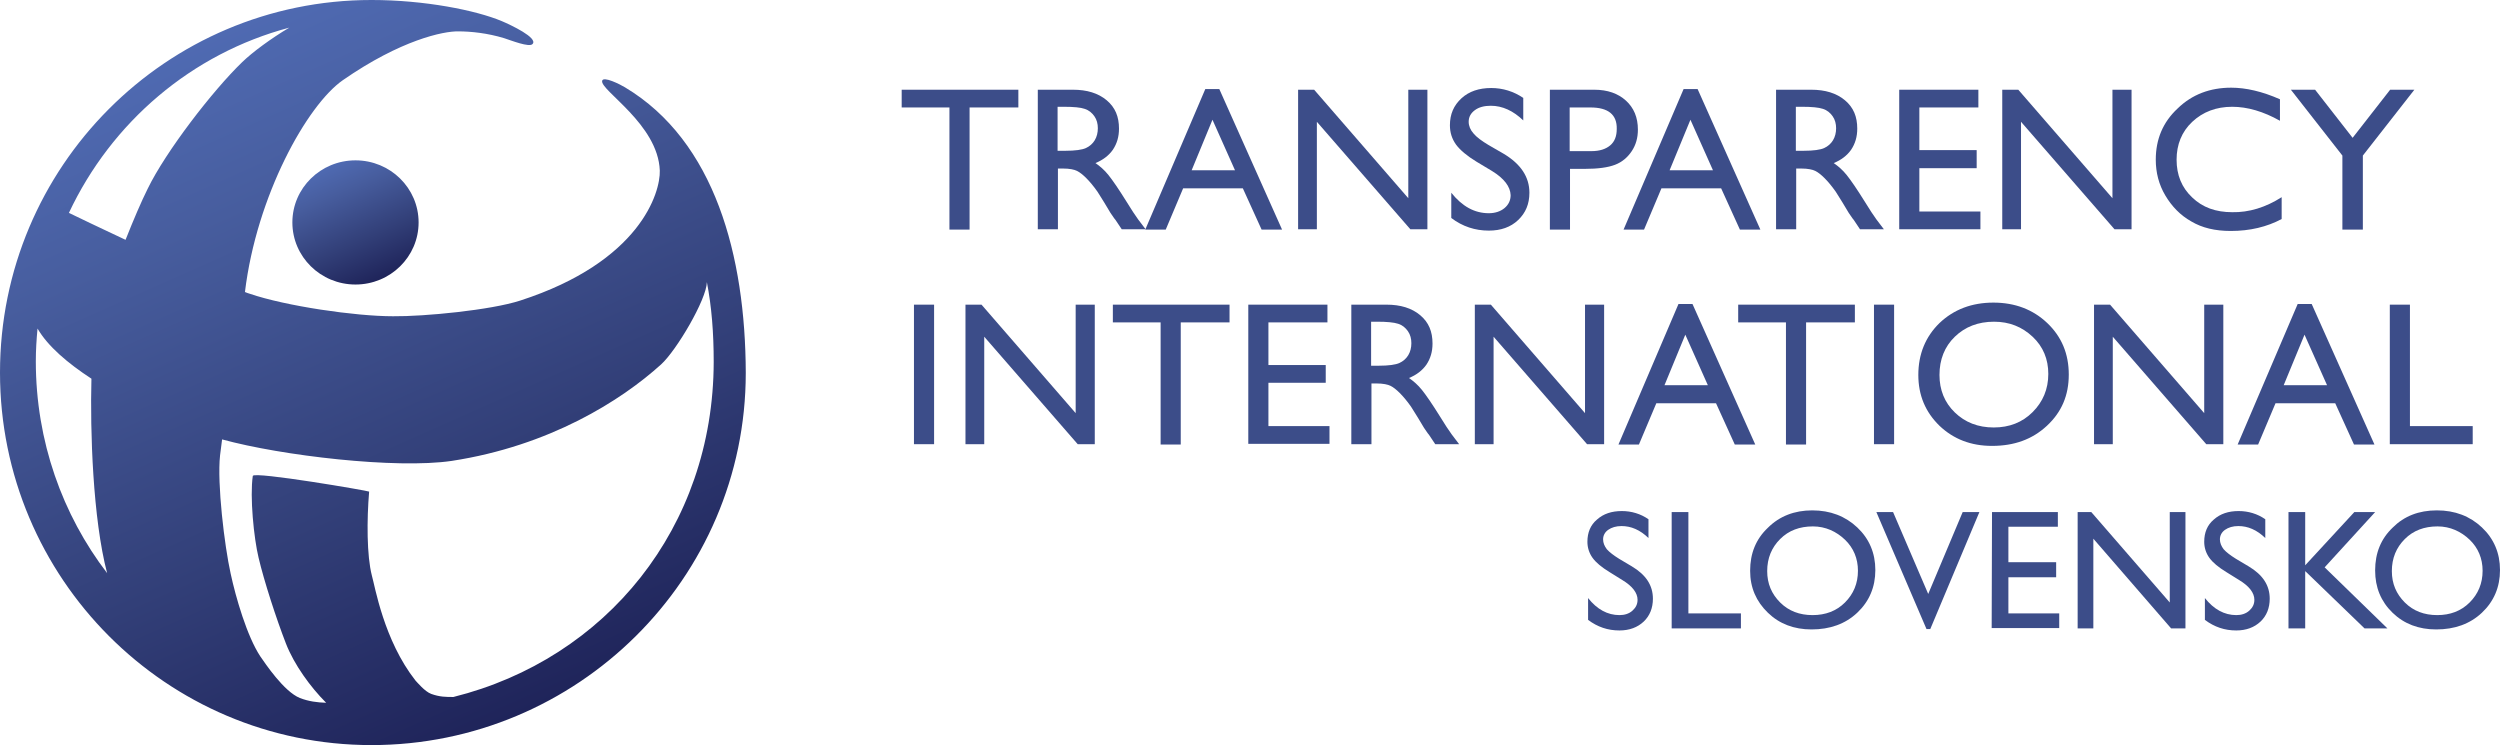 <?xml version="1.0" encoding="utf-8"?>
<svg version="1.1" xmlns="http://www.w3.org/2000/svg" xmlns:xlink="http://www.w3.org/1999/xlink" x="0px" y="0px"
	 width="732.8px" height="218.4px" viewBox="60 287.6 732.8 218.4" style="enable-background:new 60 287.6 732.8 218.4;"
	 xml:space="preserve">
<linearGradient id="SVGID_1_" gradientUnits="userSpaceOnUse" x1="156.793" y1="332.765" x2="171.617" y2="366.058" gradientTransform="matrix(1 0 0 1 0 3.4)">
	<stop  offset="0" style="stop-color:#4F6AB2"/>
	<stop  offset="0.226" style="stop-color:#475D9E"/>
	<stop  offset="0.653" style="stop-color:#323F78"/>
	<stop  offset="1" style="stop-color:#1F245A"/>
</linearGradient>
<ellipse style="fill:url(#SVGID_1_);" cx="164.2" cy="352.8" rx="18.5" ry="18.2"/>
<linearGradient id="SVGID_2_" gradientUnits="userSpaceOnUse" x1="126.331" y1="292.834" x2="215.185" y2="492.405" gradientTransform="matrix(1 0 0 1 0 3.4)">
	<stop  offset="0" style="stop-color:#4F6AB2"/>
	<stop  offset="0.226" style="stop-color:#475D9E"/>
	<stop  offset="0.653" style="stop-color:#323F78"/>
	<stop  offset="1" style="stop-color:#1F245A"/>
</linearGradient>
<path style="fill:url(#SVGID_2_);" d="M243.2,313.2c-1.3-0.8-6.4-3.4-6.7-1.9c-0.6,2.8,16.4,12.7,16.9,26.3
	c0.2,6.4-5.7,26.7-40.9,38.1c-8.6,2.8-28.2,4.7-37.3,4.6c-11.1,0-31.5-3-42-6.6c-0.4-0.1-0.9-0.3-1.4-0.5
	c3.4-28.2,18.2-54.8,28.7-62.1c17-11.8,29.5-14.4,33.9-14.3c3.6,0,8.5,0.5,13.4,2c1.9,0.6,7.4,2.8,8.3,1.7c1.7-1.8-6.4-5.6-9-6.7
	c-7.6-3.2-22.7-6.2-38.2-6.2C108.7,287.6,60,336.5,60,396.8S108.8,506,168.9,506c60.2,0,109.7-48.7,109.7-109.1
	C278.5,362.7,269.6,329,243.2,313.2z M144.8,295.7c-5.4,3.2-10.8,7.2-13.8,10.1c-8.7,8.4-22.4,26.2-27.7,37.1
	c-1.9,3.8-4.2,9.2-6.5,15c-7.5-3.5-13.9-6.6-16.6-7.9C92.7,323.4,116.2,303.3,144.8,295.7z M71,383.9c3,5.2,8.9,10.2,15.8,14.7
	c-0.4,15.3,0.4,41,4.6,57c-13.1-17.1-20.9-38.7-20.9-62.1C70.5,390.3,70.7,387.1,71,383.9z M192.9,491.9c-2.2,0-4,0-6.5-0.9
	c-1.9-0.7-4.1-3.4-4.6-3.9c-9.3-11.8-11.9-27.7-12.8-30.8c-1.5-5.8-1.5-16.3-0.8-24.6c0-0.2-33.8-6-34.1-4.6
	c-0.9,6.1,0.3,18.2,1.7,24c1.6,6.8,5.2,17.9,8,25.1c2.4,6.2,7.2,12.8,11.8,17.4c-2.7-0.1-5.1-0.4-7.7-1.4
	c-4.7-1.9-10.2-10.2-11.6-12.2c-3.9-5.9-7.2-17.3-8.7-24.3c-1.8-8.1-4-26.4-3.1-34.6c0.2-1.5,0.4-3.1,0.6-4.7
	c17.5,4.8,51,8.7,67.3,6.3c28.7-4.4,49.7-17.7,61.4-28.3c4.5-4.1,13.3-19,13.4-24.1c1.4,7.2,2,14.9,2,23.4
	C269.1,442.2,237.7,480.7,192.9,491.9z"/>
<path style="fill:#3C4D89;" d="M324.3,313.9h34.2v5.2h-14.3v35.8h-5.9v-35.8h-14L324.3,313.9L324.3,313.9z"/>
<path style="fill:#3C4D89;" d="M364.2,354.8v-40.9h10.3c4.1,0,7.4,1,9.9,3.1s3.6,4.8,3.6,8.3c0,2.4-0.6,4.4-1.8,6.2
	c-1.2,1.7-2.9,3-5.1,3.9c1.3,0.9,2.6,2,3.8,3.5c1.2,1.5,3,4.1,5.3,7.8c1.4,2.3,2.6,4.1,3.4,5.2l2.2,2.9h-7l-1.8-2.7
	c-0.1-0.1-0.2-0.3-0.4-0.5l-1.1-1.6l-1.8-3l-2-3.2c-1.2-1.7-2.3-3-3.3-4s-1.9-1.7-2.7-2.1c-0.8-0.4-2.2-0.7-4.1-0.7h-1.5v17.8
	C370.1,354.8,364.2,354.8,364.2,354.8z M371.8,318.9H370v12.9h2.2c3,0,5-0.3,6.1-0.8s2-1.3,2.6-2.3s0.9-2.2,0.9-3.5s-0.3-2.5-1-3.5
	s-1.6-1.8-2.9-2.2C376.8,319.1,374.7,318.9,371.8,318.9z"/>
<path style="fill:#3C4D89;" d="M413.3,313.7h4.1l18.4,41.2h-6l-5.5-12.1h-17.5l-5.1,12.1h-6L413.3,313.7z M422,337.5l-6.6-14.8
	l-6.1,14.8H422z"/>
<path style="fill:#3C4D89;" d="M472.8,313.9h5.6v40.9h-5L446,323.3v31.5h-5.5v-40.9h4.7l27.6,31.8V313.9L472.8,313.9z"/>
<path style="fill:#3C4D89;" d="M497.3,337.7l-4.5-2.7c-2.8-1.7-4.8-3.4-6-5c-1.2-1.7-1.8-3.5-1.8-5.7c0-3.2,1.1-5.8,3.4-7.9
	c2.2-2,5.1-3,8.7-3c3.4,0,6.6,1,9.4,2.9v6.6c-2.9-2.8-6.1-4.3-9.5-4.3c-1.9,0-3.5,0.4-4.7,1.3s-1.8,2-1.8,3.4c0,1.2,0.5,2.4,1.4,3.4
	c0.9,1.1,2.4,2.2,4.4,3.4l4.5,2.6c5,3,7.5,6.8,7.5,11.4c0,3.3-1.1,5.9-3.3,8s-5.1,3.1-8.6,3.1c-4,0-7.7-1.2-11-3.7v-7.4
	c3.2,4,6.8,6,11,6c1.8,0,3.4-0.5,4.6-1.5s1.8-2.3,1.8-3.8C502.7,342.3,500.9,339.9,497.3,337.7z"/>
<path style="fill:#3C4D89;" d="M514.3,354.8v-40.9h13c3.9,0,7,1.1,9.3,3.2s3.5,4.9,3.5,8.5c0,2.4-0.6,4.5-1.8,6.3s-2.8,3.2-4.9,4
	c-2.1,0.8-5,1.2-8.9,1.2h-4.3v17.8h-5.9L514.3,354.8L514.3,354.8z M526.2,319.1h-6.1v12.8h6.4c2.4,0,4.2-0.6,5.5-1.7
	s1.9-2.7,1.9-4.8C534,321.2,531.4,319.1,526.2,319.1z"/>
<path style="fill:#3C4D89;" d="M553.5,313.7h4.1l18.4,41.2h-6l-5.5-12.1H547l-5.1,12.1h-6L553.5,313.7z M562.1,337.5l-6.6-14.8
	l-6.1,14.8H562.1z"/>
<path style="fill:#3C4D89;" d="M580.6,354.8v-40.9h10.3c4.1,0,7.4,1,9.9,3.1s3.6,4.8,3.6,8.3c0,2.4-0.6,4.4-1.8,6.2
	c-1.2,1.7-2.9,3-5.1,3.9c1.3,0.9,2.6,2,3.8,3.5s3,4.1,5.3,7.8c1.4,2.3,2.6,4.1,3.4,5.2l2.2,2.9h-7l-1.8-2.7
	c-0.1-0.1-0.2-0.3-0.4-0.5l-1.1-1.6l-1.8-3l-2-3.2c-1.2-1.7-2.3-3-3.3-4s-1.9-1.7-2.7-2.1s-2.2-0.7-4.1-0.7h-1.5v17.8
	C586.5,354.8,580.6,354.8,580.6,354.8z M588.2,318.9h-1.8v12.9h2.2c3,0,5-0.3,6.1-0.8s2-1.3,2.6-2.3s0.9-2.2,0.9-3.5s-0.3-2.5-1-3.5
	s-1.6-1.8-2.9-2.2C593.1,319.1,591.1,318.9,588.2,318.9z"/>
<path style="fill:#3C4D89;" d="M616.7,313.9h23.2v5.2h-17.3v12.5h16.8v5.3h-16.8v12.7h17.9v5.2h-23.8L616.7,313.9L616.7,313.9z"/>
<path style="fill:#3C4D89;" d="M679.2,313.9h5.6v40.9h-5l-27.4-31.5v31.5h-5.5v-40.9h4.7l27.6,31.8L679.2,313.9L679.2,313.9z"/>
<path style="fill:#3C4D89;" d="M728.8,345.4v6.4c-4.3,2.3-9.3,3.5-14.9,3.5c-4.6,0-8.4-0.9-11.6-2.8c-3.2-1.8-5.7-4.4-7.6-7.6
	c-1.9-3.2-2.8-6.7-2.8-10.5c0-6,2.1-11,6.4-15c4.2-4.1,9.5-6.1,15.7-6.1c4.3,0,9.1,1.1,14.3,3.4v6.3c-4.8-2.7-9.5-4.1-14-4.1
	c-4.7,0-8.6,1.5-11.7,4.4s-4.6,6.7-4.6,11.1c0,4.5,1.5,8.2,4.6,11.1c3,2.9,6.9,4.3,11.7,4.3C719.2,349.9,724.1,348.4,728.8,345.4z"
	/>
<path style="fill:#3C4D89;" d="M760.6,313.9h7.1l-15.1,19.3v21.7h-6v-21.7l-15.1-19.3h7.1l11,14.1L760.6,313.9z"/>
<path style="fill:#3C4D89;" d="M327.9,376.9h5.9v40.9h-5.9V376.9z"/>
<path style="fill:#3C4D89;" d="M375.3,376.9h5.6v40.9h-5l-27.4-31.5v31.5H343v-40.9h4.7l27.6,31.8L375.3,376.9L375.3,376.9z"/>
<path style="fill:#3C4D89;" d="M386.2,376.9h34.2v5.2h-14.3v35.8h-5.9v-35.8h-14L386.2,376.9L386.2,376.9z"/>
<path style="fill:#3C4D89;" d="M425.9,376.9h23.2v5.2h-17.3v12.5h16.8v5.2h-16.8v12.7h17.9v5.2h-23.8L425.9,376.9L425.9,376.9z"/>
<path style="fill:#3C4D89;" d="M456.1,417.8v-40.9h10.3c4.1,0,7.4,1,9.9,3.1s3.6,4.8,3.6,8.3c0,2.4-0.6,4.4-1.8,6.2
	c-1.2,1.7-2.9,3-5.1,3.9c1.3,0.9,2.6,2,3.8,3.5s3,4.1,5.3,7.8c1.4,2.3,2.6,4.1,3.4,5.2l2.2,2.9h-7l-1.8-2.7
	c-0.1-0.1-0.2-0.3-0.4-0.5l-1.1-1.6l-1.8-3l-2-3.2c-1.2-1.7-2.3-3-3.3-4s-1.9-1.7-2.7-2.1s-2.2-0.7-4.1-0.7H462v17.8L456.1,417.8
	L456.1,417.8z M463.7,381.9h-1.8v12.9h2.2c3,0,5-0.3,6.1-0.8s2-1.3,2.6-2.3s0.9-2.2,0.9-3.5s-0.3-2.5-1-3.5s-1.6-1.8-2.9-2.2
	C468.6,382.1,466.5,381.9,463.7,381.9z"/>
<path style="fill:#3C4D89;" d="M524.6,376.9h5.6v40.9h-5l-27.4-31.5v31.5h-5.5v-40.9h4.7l27.6,31.8L524.6,376.9L524.6,376.9z"/>
<path style="fill:#3C4D89;" d="M552,376.7h4.1l18.4,41.2h-6l-5.5-12.1h-17.5l-5.1,12.1h-6L552,376.7z M560.6,400.5l-6.6-14.8
	l-6.1,14.8H560.6z"/>
<path style="fill:#3C4D89;" d="M569.5,376.9h34.2v5.2h-14.3v35.8h-5.9v-35.8h-14V376.9z"/>
<path style="fill:#3C4D89;" d="M609.3,376.9h5.9v40.9h-5.9V376.9z"/>
<path style="fill:#3C4D89;" d="M644.3,376.3c6.3,0,11.6,2,15.8,6s6.3,9,6.3,15.1s-2.1,11-6.4,15s-9.6,5.9-16.1,5.9
	c-6.2,0-11.3-2-15.4-5.9c-4.1-4-6.2-8.9-6.2-14.9c0-6.1,2.1-11.2,6.2-15.2C632.7,378.3,638,376.3,644.3,376.3z M644.5,381.9
	c-4.7,0-8.5,1.5-11.5,4.4s-4.5,6.7-4.5,11.2c0,4.4,1.5,8.1,4.5,11s6.8,4.4,11.4,4.4c4.6,0,8.4-1.5,11.4-4.5s4.6-6.7,4.6-11.2
	c0-4.3-1.5-8-4.6-10.9S649,381.9,644.5,381.9z"/>
<path style="fill:#3C4D89;" d="M706.1,376.9h5.6v40.9h-5l-27.4-31.5v31.5h-5.5v-40.9h4.7l27.6,31.8L706.1,376.9L706.1,376.9z"/>
<path style="fill:#3C4D89;" d="M733.5,376.7h4.1l18.4,41.2h-6l-5.5-12.1H727l-5.1,12.1h-6L733.5,376.7z M742.1,400.5l-6.6-14.8
	l-6.1,14.8H742.1z"/>
<path style="fill:#3C4D89;" d="M760.5,376.9h5.9v35.6h18.4v5.3h-24.3L760.5,376.9L760.5,376.9z"/>
<path style="fill:#3C4D89;" d="M535.5,457.6l-3.7-2.3c-2.3-1.4-4-2.8-5-4.2s-1.5-3-1.5-4.7c0-2.7,0.9-4.9,2.8-6.5
	c1.9-1.7,4.3-2.5,7.3-2.5c2.8,0,5.5,0.8,7.8,2.4v5.5c-2.5-2.4-5.1-3.5-7.9-3.5c-1.6,0-2.9,0.4-3.9,1.1s-1.5,1.7-1.5,2.8
	c0,1,0.4,2,1.1,2.9c0.8,0.9,2,1.8,3.6,2.8l3.7,2.2c4.2,2.5,6.2,5.6,6.2,9.5c0,2.7-0.9,5-2.7,6.7s-4.2,2.6-7.1,2.6
	c-3.4,0-6.4-1-9.2-3.1v-6.4c2.6,3.3,5.7,5,9.2,5c1.5,0,2.8-0.4,3.8-1.3s1.5-1.9,1.5-3.2C540,461.4,538.5,459.4,535.5,457.6z"/>
<path style="fill:#3C4D89;" d="M550,437.7h4.9v29.7h15.4v4.4H550V437.7z"/>
<path style="fill:#3C4D89;" d="M591.2,437.2c5.3,0,9.7,1.7,13.2,5s5.3,7.5,5.3,12.5s-1.8,9.2-5.3,12.5s-8,4.9-13.4,4.9
	c-5.1,0-9.4-1.6-12.8-4.9s-5.2-7.3-5.2-12.3c0-5.1,1.7-9.3,5.2-12.6C581.6,438.9,586,437.2,591.2,437.2z M591.4,441.9
	c-3.9,0-7.1,1.2-9.6,3.7s-3.8,5.6-3.8,9.4c0,3.7,1.3,6.7,3.8,9.2s5.7,3.7,9.5,3.7s7-1.2,9.5-3.7s3.8-5.6,3.8-9.3
	c0-3.6-1.3-6.7-3.8-9.1C598.3,443.4,595.1,441.9,591.4,441.9z"/>
<path style="fill:#3C4D89;" d="M635.3,437.7h4.9L625.8,472h-1.1L610,437.7h4.9l10.3,24L635.3,437.7z"/>
<path style="fill:#3C4D89;" d="M643.9,437.7h19.3v4.3h-14.5v10.4h14v4.4h-14v10.6h14.9v4.3h-19.8L643.9,437.7L643.9,437.7z"/>
<path style="fill:#3C4D89;" d="M696,437.7h4.6v34.1h-4.2l-22.8-26.3v26.3H669v-34.1h4l23,26.5V437.7z"/>
<path style="fill:#3C4D89;" d="M716.3,457.6l-3.7-2.3c-2.3-1.4-4-2.8-5-4.2s-1.5-3-1.5-4.7c0-2.7,0.9-4.9,2.8-6.5
	c1.9-1.7,4.3-2.5,7.3-2.5c2.8,0,5.5,0.8,7.8,2.4v5.5c-2.5-2.4-5.1-3.5-7.9-3.5c-1.6,0-2.9,0.4-3.9,1.1s-1.5,1.7-1.5,2.8
	c0,1,0.4,2,1.1,2.9c0.8,0.9,2,1.8,3.6,2.8l3.7,2.2c4.2,2.5,6.2,5.6,6.2,9.5c0,2.7-0.9,5-2.7,6.7s-4.2,2.6-7.1,2.6
	c-3.4,0-6.4-1-9.2-3.1v-6.4c2.6,3.3,5.7,5,9.2,5c1.5,0,2.8-0.4,3.8-1.3s1.5-1.9,1.5-3.2C720.8,461.4,719.3,459.4,716.3,457.6z"/>
<path style="fill:#3C4D89;" d="M750.1,437.7h6.1l-14.8,16.2l18.4,17.9h-6.7L735.7,455v16.8h-4.9v-34.1h4.9v15.6L750.1,437.7z"/>
<path style="fill:#3C4D89;" d="M774.3,437.2c5.3,0,9.7,1.7,13.2,5s5.3,7.5,5.3,12.5s-1.8,9.2-5.3,12.5s-8,4.9-13.4,4.9
	c-5.1,0-9.4-1.6-12.8-4.9s-5.1-7.4-5.1-12.4c0-5.1,1.7-9.3,5.2-12.6C764.7,438.9,769,437.2,774.3,437.2z M774.5,441.9
	c-3.9,0-7.1,1.2-9.6,3.7s-3.8,5.6-3.8,9.4c0,3.7,1.3,6.7,3.8,9.2s5.7,3.7,9.5,3.7s7-1.2,9.5-3.7s3.8-5.6,3.8-9.3
	c0-3.6-1.3-6.7-3.8-9.1C781.4,443.4,778.2,441.9,774.5,441.9z"/>
</svg>
